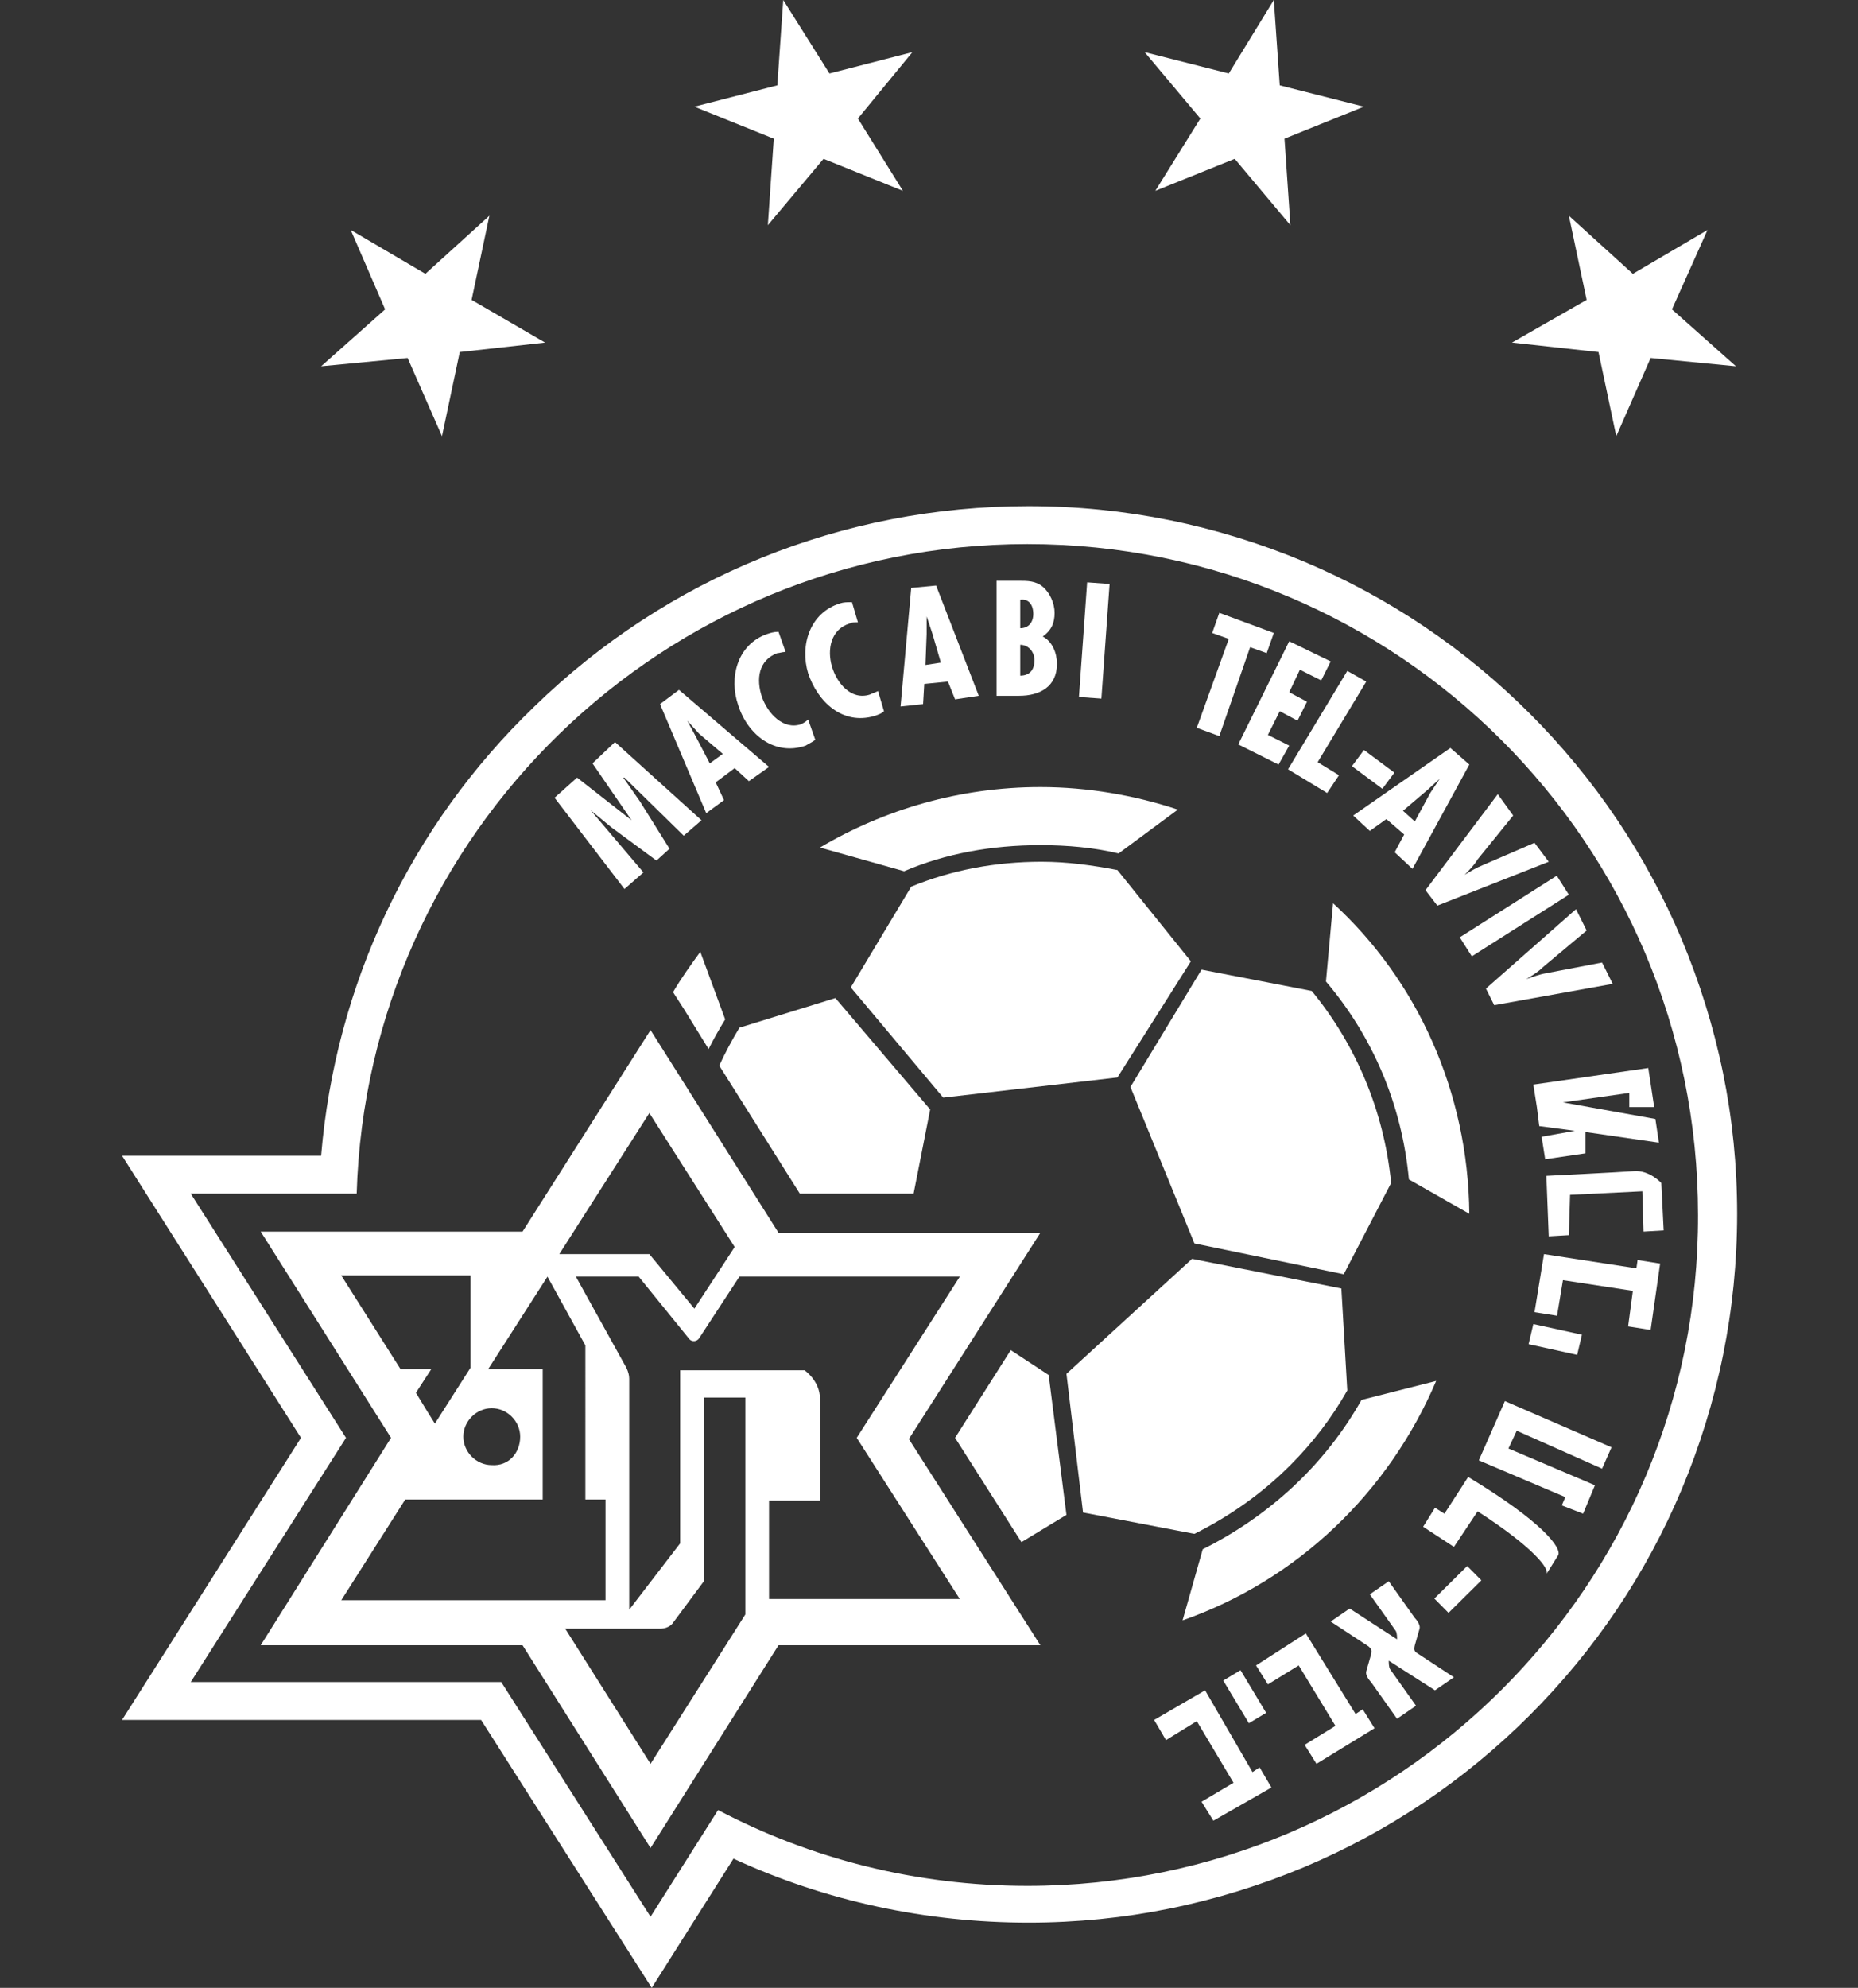 <?xml version="1.0" encoding="utf-8"?>
<!-- Generator: Adobe Illustrator 24.2.3, SVG Export Plug-In . SVG Version: 6.00 Build 0)  -->
<svg version="1.1" id="Layer_1" xmlns="http://www.w3.org/2000/svg" xmlns:xlink="http://www.w3.org/1999/xlink" x="0px" y="0px"
	 viewBox="0 0 156.8 167.7" style="enable-background:new 0 0 156.8 167.7;" xml:space="preserve">
<rect x="0" y="0" width="156.8" height="167.7" fill="#333333" stroke="none"/>
<style type="text/css">
	.st0{fill:#FFFFFF;}
	.st1{fill-rule:evenodd;clip-rule:evenodd;fill:#FFFFFF;}
	.st2{fill-rule:evenodd;clip-rule:evenodd;fill:#493C3B;}
	.st3{fill:#D6D6D6;}
	.st4{fill:#606060;}
</style>
<g>
	<g>
		<polygon class="st0" points="66.1,0 65.6,7.2 58.6,9 65.3,11.7 64.8,19 69.5,13.4 76.2,16.1 72.4,10 77,4.4 70,6.2 		"/>
		<polygon class="st0" points="29.6,19.4 35.9,23.1 41.3,18.2 39.8,25.3 46,28.9 38.8,29.7 37.3,36.8 34.4,30.2 27.1,30.9 
			32.5,26.1 		"/>
		<polygon class="st0" points="107.5,0 103.7,6.2 96.6,4.4 101.3,10 97.5,16.1 104.2,13.4 108.9,19 108.4,11.7 115.1,9 108,7.2 		
			"/>
		<polygon class="st0" points="144.1,19.4 137.8,23.1 132.4,18.2 133.9,25.3 127.6,28.9 134.9,29.7 136.4,36.8 139.3,30.2 
			146.5,30.9 141.1,26.1 		"/>
	</g>
	<g>
		<path class="st0" d="M86.7,159.1c-9.4,0-18.3-2.3-26.1-6.4l-5.7,9l-12.6-19.8H16.1l13.1-20.6l-13.1-20.6h14
			c0.9-30.4,25.9-54.8,56.6-54.8c31.3,0,56.6,25.3,56.6,56.6C143.4,133.7,118,159.1,86.7,159.1 M141.9,79.2c-3-7.1-7.3-13.5-12.8-19
			c-5.5-5.5-11.9-9.8-19-12.8c-7.4-3.1-15.2-4.7-23.3-4.7c-15.7,0-30.5,6-41.7,16.9C34.6,69.7,28.3,83.1,27.1,97.5H10.3l15.1,23.8
			l-15.1,23.8h30.3l14.4,22.6l6.9-10.9c7.8,3.6,16.3,5.4,24.9,5.4c8.1,0,15.9-1.6,23.3-4.7c7.1-3,13.5-7.3,19-12.8
			c5.5-5.5,9.8-11.9,12.8-19c3.1-7.4,4.7-15.2,4.7-23.3S145,86.6,141.9,79.2"/>
		<path class="st0" d="M79.6,92.6l14.7-1.7l6.2-9.8l-6.2-7.7c-2.1-0.4-4.2-0.7-6.4-0.7c-3.9,0-7.6,0.7-11,2.1l-5.1,8.5L79.6,92.6z"
			/>
		<path class="st0" d="M64.9,126.6v8.3H81l-8.7-13.6l8.7-13.6H62.4l-3.4,5.2c-0.2,0.3-0.6,0.3-0.8,0.1l-4.3-5.3h-5.3l4.1,7.4
			c0,0,0.4,0.6,0.4,1.2v19.5l4.3-5.6v-14.6h10.5c0,0,1.3,0.9,1.3,2.4v8.6L64.9,126.6L64.9,126.6z M59.4,133.4l-2.6,3.5
			c0,0-0.3,0.5-1.1,0.5h-8l7.2,11.4l8-12.6v-18.3h-3.5C59.4,117.9,59.4,133.4,59.4,133.4z M33.8,115.5h2.6l-1.3,2l1.1,1.8l0.5,0.8
			l3-4.7v-7.8H28.8L33.8,115.5z M43.9,121.2c0-1.3-1.1-2.4-2.4-2.4c-1.3,0-2.4,1.1-2.4,2.4c0,1.3,1.1,2.4,2.4,2.4
			C42.9,123.7,43.9,122.6,43.9,121.2 M49.4,113.5l-3.2-5.8l-5,7.8h4.6v11H34.2l-5.4,8.5h22.3v-8.5h-1.7
			C49.4,126.5,49.4,113.5,49.4,113.5z M58.6,110.4l3.4-5.2l-7.2-11.3l-7.6,11.9h7.6L58.6,110.4z M54.9,86.9l10.8,17.1h22.1
			l-11.1,17.4l11.1,17.4H65.7l-10.8,17.1l-10.8-17.1H22L33,121.3L22,103.9h22.1L54.9,86.9z"/>
		<path class="st0" d="M95.4,91.7l5.4,13.2l12.6,2.6l4-7.7c-0.6-6.1-3-11.7-6.7-16.2l-9.3-1.8L95.4,91.7z"/>
		<path class="st0" d="M101.5,130.7l-1.7,6c9.7-3.4,17.4-10.8,21.4-20.2l-6.3,1.6C111.8,123.6,107.1,127.9,101.5,130.7"/>
		<path class="st0" d="M118.9,99.5l5.1,2.9c-0.1-10.3-4.4-19.7-11.5-26.2l-0.6,6.6C115.8,87.4,118.3,93.1,118.9,99.5"/>
		<path class="st0" d="M59.8,88.5c0.4-0.8,0.9-1.7,1.4-2.5l-2.1-5.7c-0.8,1.1-1.6,2.2-2.3,3.4l0.9,1.4L59.8,88.5z"/>
		<path class="st0" d="M87.8,71.3c2.3,0,4.5,0.2,6.6,0.7l5-3.7c-3.6-1.2-7.6-1.9-11.6-1.9c-6.8,0-13.2,1.9-18.6,5.1l7.1,2
			C79.8,72,83.7,71.3,87.8,71.3"/>
		<path class="st0" d="M100.6,106.2l-10.6,9.7l1.4,11.7l9.4,1.8c3-1.5,5.7-3.4,8.1-5.8c1.9-1.9,3.5-4,4.8-6.3l-0.5-8.6L100.6,106.2z
			"/>
		<path class="st0" d="M62.4,86.7c-0.6,1-1.2,2.1-1.7,3.2l6.8,10.8h9.6l1.4-7.1l-8-9.4L62.4,86.7z"/>
		<polygon class="st0" points="88.5,116 85.3,113.9 80.6,121.3 86.2,130.1 90,127.8 		"/>
		<polygon class="st0" points="48.7,65.6 53.3,69.2 53.3,69.2 50,64.4 51.9,62.6 59.2,69.2 57.7,70.5 52.7,65.6 52.6,65.6 54,67.6 
			56.5,71.6 55.4,72.6 51.6,69.8 49.9,68.4 49.8,68.3 49.8,68.3 54.3,73.6 52.7,75 46.8,67.3 		"/>
		<path class="st0" d="M59,61.9l-1-1.1l0,0l0.7,1.3l1.2,2.3l1.1-0.8L59,61.9z M57.3,58.2l7.6,6.5l-1.7,1.2L62,64.8L60.4,66l0.7,1.5
			l-1.5,1.1l-3.9-9.2L57.3,58.2z"/>
		<path class="st0" d="M66.3,55c-0.3,0-0.5,0.1-0.7,0.1c-1.6,0.6-1.8,2.2-1.3,3.7c0.5,1.4,1.8,2.8,3.3,2.3c0.2-0.1,0.4-0.2,0.6-0.4
			l0.6,1.7c-0.2,0.2-0.5,0.3-0.8,0.5c-2.6,0.9-4.9-0.9-5.7-3.4c-0.8-2.3-0.1-5.1,2.4-6c0.3-0.1,0.6-0.2,1-0.2L66.3,55z"/>
		<path class="st0" d="M72.4,52.5c-0.3,0-0.5,0-0.7,0.1c-1.6,0.5-1.9,2.2-1.5,3.6c0.4,1.4,1.6,2.9,3.2,2.4c0.2-0.1,0.5-0.2,0.7-0.3
			l0.5,1.7c-0.2,0.2-0.5,0.3-0.8,0.4c-2.7,0.8-4.8-1.2-5.6-3.6c-0.7-2.3,0.1-5.1,2.7-5.9c0.3-0.1,0.6-0.1,1-0.1L72.4,52.5z"/>
		<path class="st0" d="M78.7,53.5L78.2,52h0l0,1.5l-0.1,2.6l1.3-0.2L78.7,53.5z M79,49.4l3.6,9.3l-2,0.3L80,57.5L78,57.7l-0.1,1.7
			L76,59.6l0.9-10L79,49.4z"/>
		<path class="st0" d="M86.1,54.4v2.6c0.8,0,1.2-0.5,1.2-1.3C87.3,55,86.8,54.4,86.1,54.4 M86.1,50.6v2.4c0.7,0,1.1-0.5,1.1-1.2
			C87.2,51,86.8,50.5,86.1,50.6 M84.1,58.7v-9.7H86c0.7,0,1.4,0,2,0.5c0.6,0.5,1,1.4,1,2.2c0,0.9-0.3,1.5-1,2
			c0.8,0.4,1.2,1.4,1.2,2.3c0,1.9-1.4,2.7-3.2,2.7H84.1z"/>
		
			<rect x="87.5" y="53" transform="matrix(7.140341e-02 -0.997 0.997 7.140341e-02 31.965 142.254)" class="st0" width="9.7" height="1.9"/>
		<polygon class="st0" points="107.5,53.4 106.9,55.1 105.5,54.6 102.9,62.1 101,61.4 103.7,53.9 102.3,53.4 102.9,51.7 		"/>
		<polygon class="st0" points="112.3,55.8 111.5,57.4 109.7,56.5 108.8,58.4 110.3,59.2 109.5,60.8 108,60 107,62 108.8,62.9 
			107.9,64.5 104.5,62.8 108.8,54.1 		"/>
		<polygon class="st0" points="115.3,57.5 111.2,64.3 113,65.4 112,66.9 108.7,64.9 113.7,56.6 		"/>
		
			<rect x="115" y="63.2" transform="matrix(0.597 -0.802 0.802 0.597 -5.248 119.135)" class="st0" width="1.7" height="3.2"/>
		<path class="st0" d="M120.7,66.9l0.8-1.2l0,0l-1.1,1l-2,1.7l1,0.9L120.7,66.9z M124,64.5l-4.8,8.8l-1.5-1.4l0.8-1.5l-1.5-1.3
			l-1.4,1l-1.4-1.3l8.2-5.7L124,64.5z"/>
		<path class="st0" d="M127.7,68.8l-3,3.7c-0.3,0.5-0.7,0.9-1.1,1.3l0,0c0.5-0.3,1-0.6,1.5-0.8l4.4-1.9l1.2,1.6l-9.4,3.7l-1-1.3
			l6.1-8.1L127.7,68.8z"/>
		
			<rect x="123" y="76.4" transform="matrix(0.844 -0.536 0.536 0.844 -21.571 80.522)" class="st0" width="9.7" height="1.9"/>
		<path class="st0" d="M133.9,78.5l-3.7,3.1c-0.4,0.4-0.9,0.7-1.4,1l0,0c0.6-0.2,1.1-0.4,1.7-0.5l4.7-0.9l0.9,1.8l-10,1.8l-0.7-1.4
			l7.6-6.7L133.9,78.5z"/>
		<polygon class="st0" points="140,96.4 139.7,94.4 131.9,93 137.5,92.2 137.5,93.4 139.6,93.4 139.1,90.1 129.4,91.5 129.7,93.4 
			129.7,93.4 129.9,95 132.9,95.4 132.9,95.4 130.1,95.9 130.4,97.8 133.8,97.3 133.8,95.5 		"/>
		<path class="st0" d="M132.4,104.2l-1.7,0.1l-0.2-5.1c0,0,6-0.3,7.4-0.4c1.3-0.1,2.3,1,2.3,1l0.2,4l-1.7,0.1l-0.1-3.4l-6.1,0.3
			L132.4,104.2z"/>
		<polygon class="st0" points="129.5,110.7 130.3,105.8 138.1,107 138.2,106.3 140.1,106.6 139.3,112.2 137.4,111.9 137.8,108.9 
			131.9,108 131.4,111 		"/>
		<polygon class="st0" points="129,113.4 129.4,111.7 133.5,112.6 133.1,114.3 		"/>
		<polygon class="st0" points="124.8,123.2 127,118.2 136,122.1 135.2,123.9 128,120.7 127.3,122.2 134.6,125.3 133.6,127.7 
			131.8,127 132.1,126.3 		"/>
		<path class="st0" d="M123.9,124.6l-2,3.1l-0.8-0.5l-1,1.6l2.6,1.7l2-3c4.8,3.1,6.1,4.9,5.8,5.3l1-1.6
			C131.8,130.6,130.2,128.4,123.9,124.6"/>
		
			<rect x="121" y="133.2" transform="matrix(0.711 -0.704 0.704 0.711 -58.757 125.338)" class="st0" width="3.9" height="1.7"/>
		<path class="st0" d="M121.1,142.6l1.6-1.1l-3.2-2.1c-0.1-0.1-0.2-0.2-0.1-0.6l0.4-1.4c0.1-0.4-0.4-0.9-0.4-0.9l-2.2-3.1l-1.6,1.1
			l2.2,3.1c0.1,0.2,0.1,0.5,0.1,0.7l-4-2.6l-1.6,1.1l3.2,2.1l0.1,0.1c0.1,0.1,0.2,0.2,0.1,0.6l-0.4,1.4c-0.1,0.4,0.4,0.9,0.4,0.9
			l2.2,3.1l1.6-1.1l-2.2-3.1c-0.1-0.2-0.1-0.5-0.1-0.7L121.1,142.6z"/>
		<polygon class="st0" points="106,140.5 110.2,137.8 114.4,144.6 115,144.2 116,145.8 111.1,148.8 110.1,147.2 112.7,145.6 
			109.6,140.5 107,142.1 		"/>
		
			<rect x="104.2" y="141.1" transform="matrix(0.857 -0.515 0.515 0.857 -58.732 74.518)" class="st0" width="1.7" height="4.2"/>
		<polygon class="st0" points="97.4,145.1 101.7,142.6 105.7,149.5 106.3,149.1 107.3,150.8 102.4,153.6 101.4,152 104.1,150.4 
			101,145.2 98.4,146.8 		"/>
	</g>
</g>
</svg>
